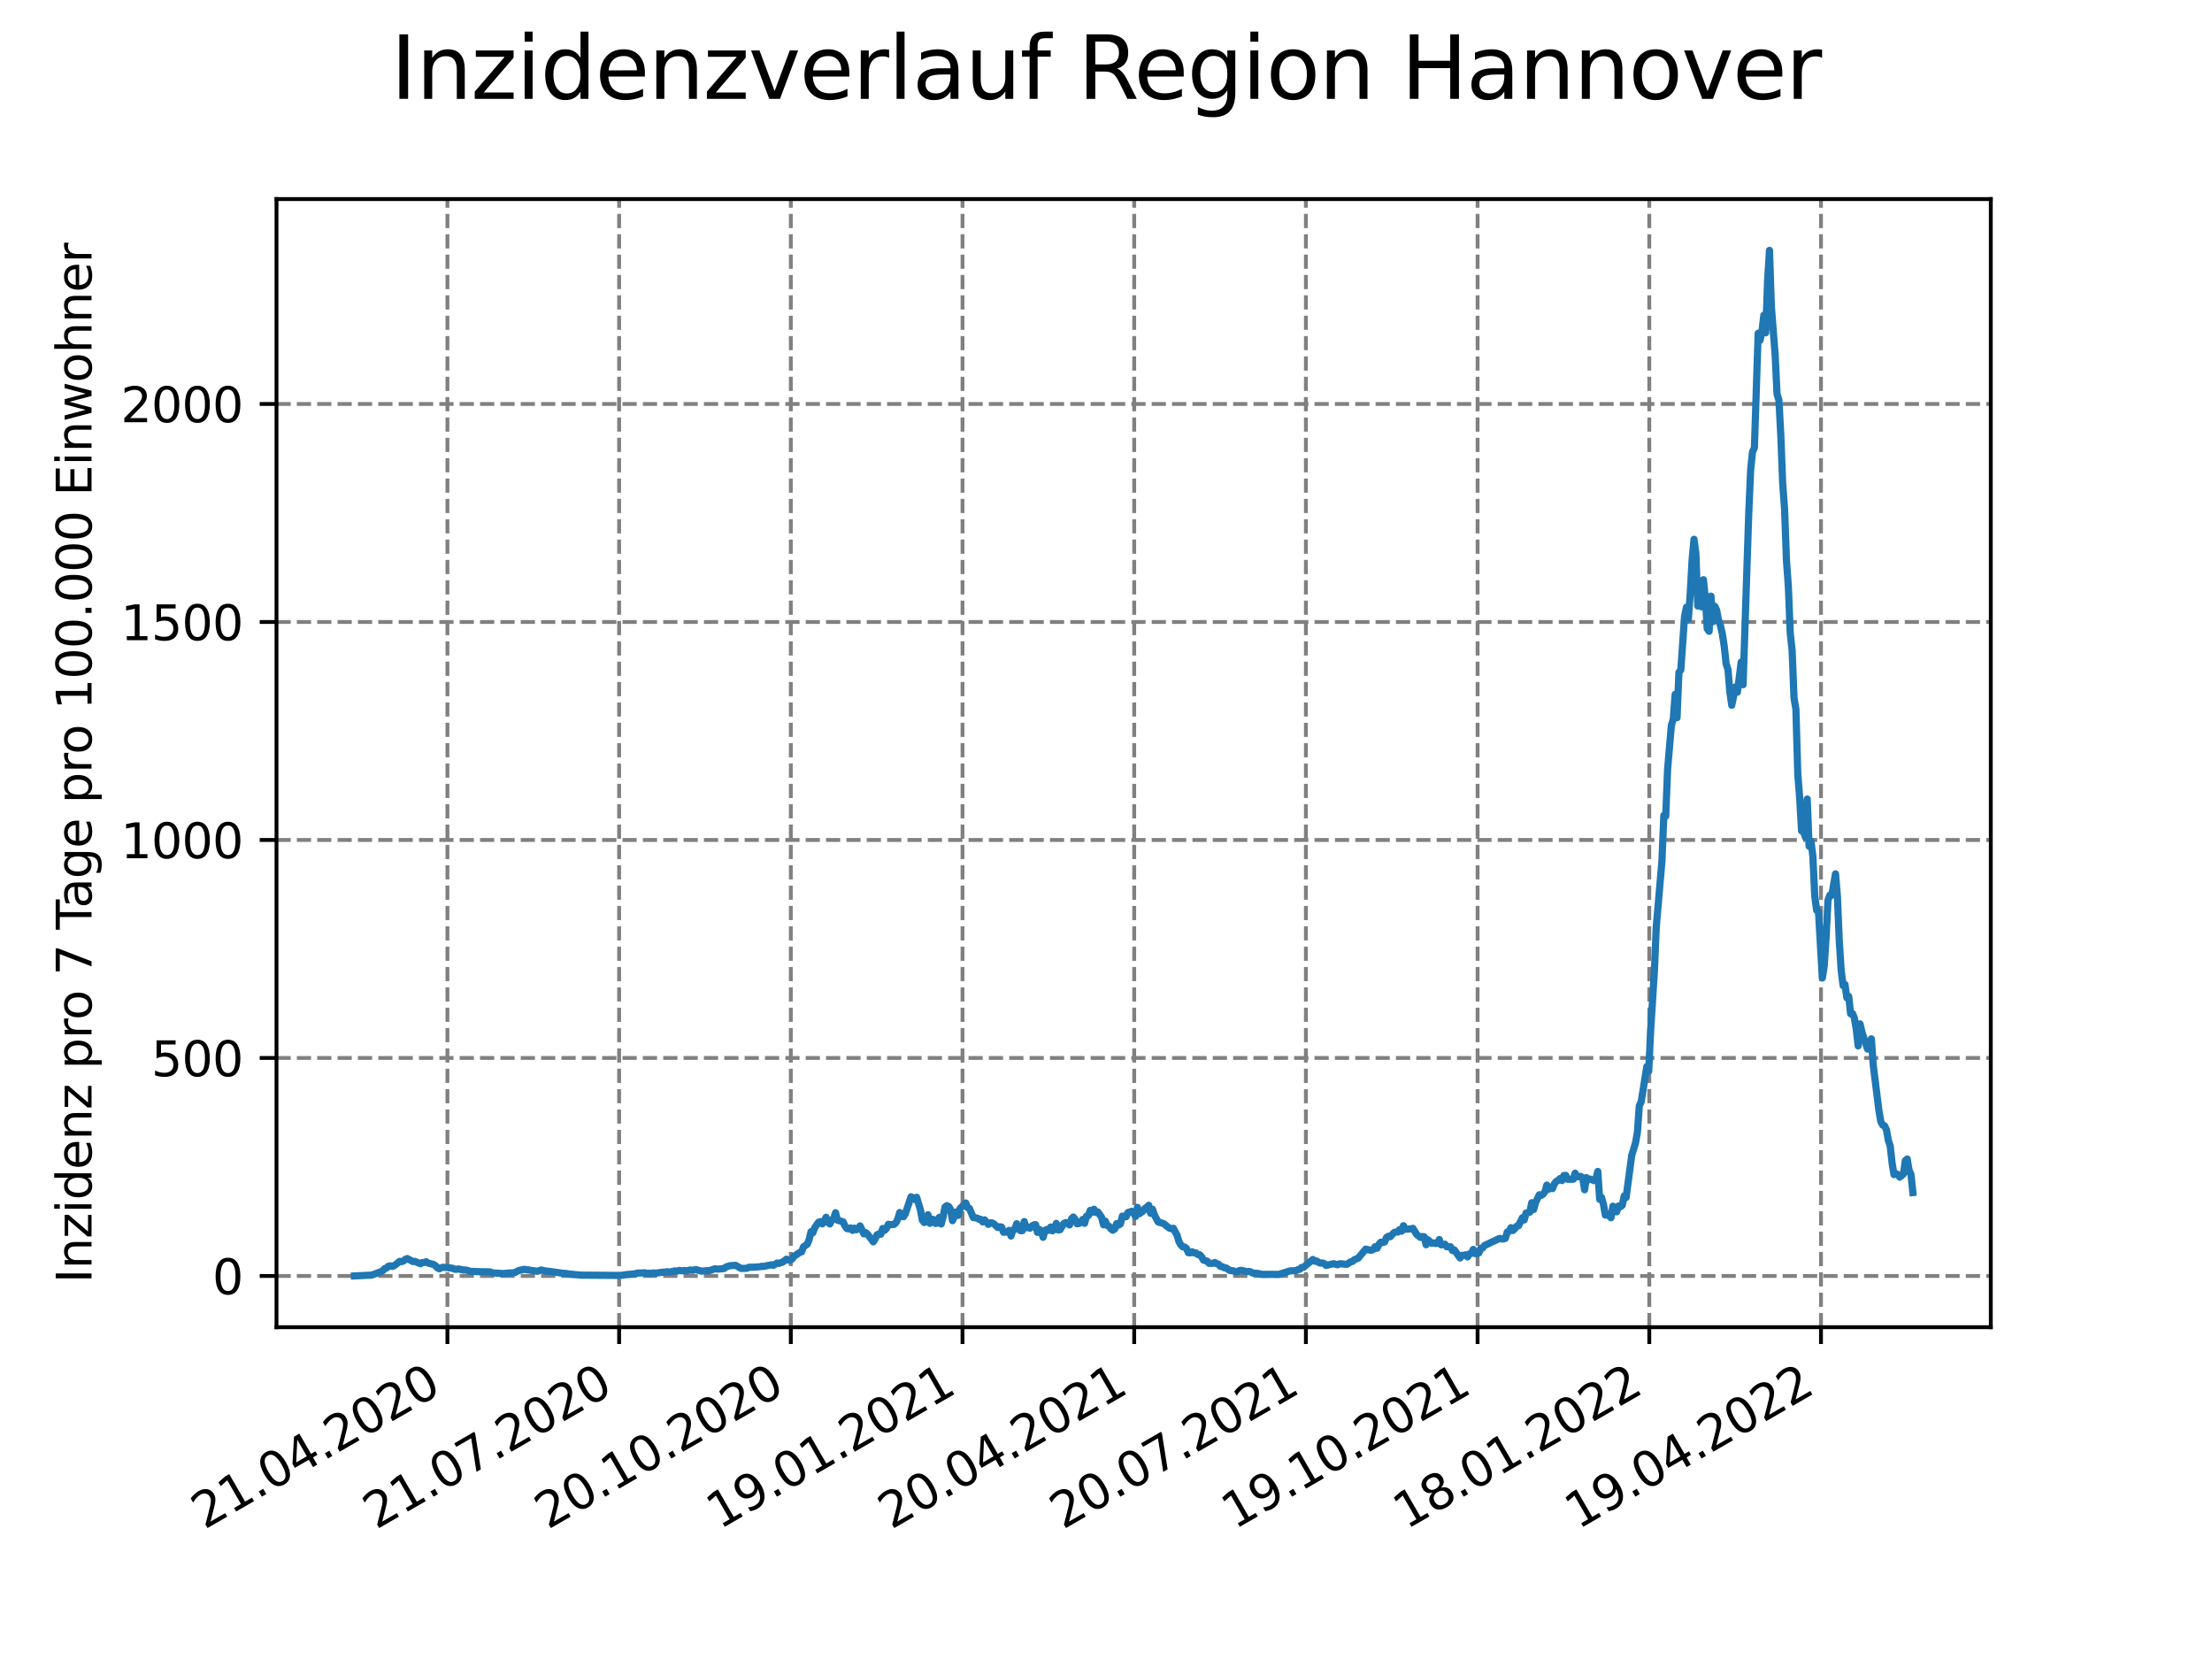 <?xml version="1.0" encoding="utf-8" standalone="no"?>
<!DOCTYPE svg PUBLIC "-//W3C//DTD SVG 1.1//EN"
  "http://www.w3.org/Graphics/SVG/1.1/DTD/svg11.dtd">
<svg xmlns:xlink="http://www.w3.org/1999/xlink" width="460.8pt" height="345.6pt" viewBox="0 0 460.8 345.6" xmlns="http://www.w3.org/2000/svg" version="1.1">
 <defs>
  <style type="text/css">*{stroke-linejoin: round; stroke-linecap: butt}</style>
 </defs>
 <g id="figure_1">
  <g id="patch_1">
   <path d="M 0 345.6 
L 460.8 345.6 
L 460.8 0 
L 0 0 
z
" style="fill: #ffffff"/>
  </g>
  <g id="axes_1">
   <g id="patch_2">
    <path d="M 57.6 276.48 
L 414.72 276.48 
L 414.72 41.472 
L 57.6 41.472 
z
" style="fill: #ffffff"/>
   </g>
   <g id="matplotlib.axis_1">
    <g id="xtick_1">
     <g id="line2d_1">
      <path d="M 93.207 276.48 
L 93.207 41.472 
" clip-path="url(#pc3e9b694ee)" style="fill: none; stroke-dasharray: 2.96,1.28; stroke-dashoffset: 0; stroke: #808080; stroke-width: 0.8"/>
     </g>
     <g id="line2d_2">
      <defs>
       <path id="m1b347ec46d" d="M 0 0 
L 0 3.5 
" style="stroke: #000000; stroke-width: 0.8"/>
      </defs>
      <g>
       <use xlink:href="#m1b347ec46d" x="93.207" y="276.48" style="stroke: #000000; stroke-width: 0.8"/>
      </g>
     </g>
     <g id="text_1">
      <!-- 21.04.2020 -->
      <g transform="translate(42.581 318.689)rotate(-30)scale(0.1 -0.1)">
       <defs>
        <path id="DejaVuSans-32" d="M 1228 531 
L 3431 531 
L 3431 0 
L 469 0 
L 469 531 
Q 828 903 1448 1529 
Q 2069 2156 2228 2338 
Q 2531 2678 2651 2914 
Q 2772 3150 2772 3378 
Q 2772 3750 2511 3984 
Q 2250 4219 1831 4219 
Q 1534 4219 1204 4116 
Q 875 4013 500 3803 
L 500 4441 
Q 881 4594 1212 4672 
Q 1544 4750 1819 4750 
Q 2544 4750 2975 4387 
Q 3406 4025 3406 3419 
Q 3406 3131 3298 2873 
Q 3191 2616 2906 2266 
Q 2828 2175 2409 1742 
Q 1991 1309 1228 531 
z
" transform="scale(0.016)"/>
        <path id="DejaVuSans-31" d="M 794 531 
L 1825 531 
L 1825 4091 
L 703 3866 
L 703 4441 
L 1819 4666 
L 2450 4666 
L 2450 531 
L 3481 531 
L 3481 0 
L 794 0 
L 794 531 
z
" transform="scale(0.016)"/>
        <path id="DejaVuSans-2e" d="M 684 794 
L 1344 794 
L 1344 0 
L 684 0 
L 684 794 
z
" transform="scale(0.016)"/>
        <path id="DejaVuSans-30" d="M 2034 4250 
Q 1547 4250 1301 3770 
Q 1056 3291 1056 2328 
Q 1056 1369 1301 889 
Q 1547 409 2034 409 
Q 2525 409 2770 889 
Q 3016 1369 3016 2328 
Q 3016 3291 2770 3770 
Q 2525 4250 2034 4250 
z
M 2034 4750 
Q 2819 4750 3233 4129 
Q 3647 3509 3647 2328 
Q 3647 1150 3233 529 
Q 2819 -91 2034 -91 
Q 1250 -91 836 529 
Q 422 1150 422 2328 
Q 422 3509 836 4129 
Q 1250 4750 2034 4750 
z
" transform="scale(0.016)"/>
        <path id="DejaVuSans-34" d="M 2419 4116 
L 825 1625 
L 2419 1625 
L 2419 4116 
z
M 2253 4666 
L 3047 4666 
L 3047 1625 
L 3713 1625 
L 3713 1100 
L 3047 1100 
L 3047 0 
L 2419 0 
L 2419 1100 
L 313 1100 
L 313 1709 
L 2253 4666 
z
" transform="scale(0.016)"/>
       </defs>
       <use xlink:href="#DejaVuSans-32"/>
       <use xlink:href="#DejaVuSans-31" x="63.623"/>
       <use xlink:href="#DejaVuSans-2e" x="127.246"/>
       <use xlink:href="#DejaVuSans-30" x="159.033"/>
       <use xlink:href="#DejaVuSans-34" x="222.656"/>
       <use xlink:href="#DejaVuSans-2e" x="286.279"/>
       <use xlink:href="#DejaVuSans-32" x="318.066"/>
       <use xlink:href="#DejaVuSans-30" x="381.689"/>
       <use xlink:href="#DejaVuSans-32" x="445.312"/>
       <use xlink:href="#DejaVuSans-30" x="508.936"/>
      </g>
     </g>
    </g>
    <g id="xtick_2">
     <g id="line2d_3">
      <path d="M 128.974 276.48 
L 128.974 41.472 
" clip-path="url(#pc3e9b694ee)" style="fill: none; stroke-dasharray: 2.96,1.28; stroke-dashoffset: 0; stroke: #808080; stroke-width: 0.8"/>
     </g>
     <g id="line2d_4">
      <g>
       <use xlink:href="#m1b347ec46d" x="128.974" y="276.48" style="stroke: #000000; stroke-width: 0.8"/>
      </g>
     </g>
     <g id="text_2">
      <!-- 21.07.2020 -->
      <g transform="translate(78.348 318.689)rotate(-30)scale(0.1 -0.1)">
       <defs>
        <path id="DejaVuSans-37" d="M 525 4666 
L 3525 4666 
L 3525 4397 
L 1831 0 
L 1172 0 
L 2766 4134 
L 525 4134 
L 525 4666 
z
" transform="scale(0.016)"/>
       </defs>
       <use xlink:href="#DejaVuSans-32"/>
       <use xlink:href="#DejaVuSans-31" x="63.623"/>
       <use xlink:href="#DejaVuSans-2e" x="127.246"/>
       <use xlink:href="#DejaVuSans-30" x="159.033"/>
       <use xlink:href="#DejaVuSans-37" x="222.656"/>
       <use xlink:href="#DejaVuSans-2e" x="286.279"/>
       <use xlink:href="#DejaVuSans-32" x="318.066"/>
       <use xlink:href="#DejaVuSans-30" x="381.689"/>
       <use xlink:href="#DejaVuSans-32" x="445.312"/>
       <use xlink:href="#DejaVuSans-30" x="508.936"/>
      </g>
     </g>
    </g>
    <g id="xtick_3">
     <g id="line2d_5">
      <path d="M 164.741 276.48 
L 164.741 41.472 
" clip-path="url(#pc3e9b694ee)" style="fill: none; stroke-dasharray: 2.96,1.28; stroke-dashoffset: 0; stroke: #808080; stroke-width: 0.8"/>
     </g>
     <g id="line2d_6">
      <g>
       <use xlink:href="#m1b347ec46d" x="164.741" y="276.48" style="stroke: #000000; stroke-width: 0.8"/>
      </g>
     </g>
     <g id="text_3">
      <!-- 20.10.2020 -->
      <g transform="translate(114.115 318.689)rotate(-30)scale(0.1 -0.1)">
       <use xlink:href="#DejaVuSans-32"/>
       <use xlink:href="#DejaVuSans-30" x="63.623"/>
       <use xlink:href="#DejaVuSans-2e" x="127.246"/>
       <use xlink:href="#DejaVuSans-31" x="159.033"/>
       <use xlink:href="#DejaVuSans-30" x="222.656"/>
       <use xlink:href="#DejaVuSans-2e" x="286.279"/>
       <use xlink:href="#DejaVuSans-32" x="318.066"/>
       <use xlink:href="#DejaVuSans-30" x="381.689"/>
       <use xlink:href="#DejaVuSans-32" x="445.312"/>
       <use xlink:href="#DejaVuSans-30" x="508.936"/>
      </g>
     </g>
    </g>
    <g id="xtick_4">
     <g id="line2d_7">
      <path d="M 200.508 276.48 
L 200.508 41.472 
" clip-path="url(#pc3e9b694ee)" style="fill: none; stroke-dasharray: 2.96,1.28; stroke-dashoffset: 0; stroke: #808080; stroke-width: 0.8"/>
     </g>
     <g id="line2d_8">
      <g>
       <use xlink:href="#m1b347ec46d" x="200.508" y="276.48" style="stroke: #000000; stroke-width: 0.8"/>
      </g>
     </g>
     <g id="text_4">
      <!-- 19.01.2021 -->
      <g transform="translate(149.882 318.689)rotate(-30)scale(0.1 -0.1)">
       <defs>
        <path id="DejaVuSans-39" d="M 703 97 
L 703 672 
Q 941 559 1184 500 
Q 1428 441 1663 441 
Q 2288 441 2617 861 
Q 2947 1281 2994 2138 
Q 2813 1869 2534 1725 
Q 2256 1581 1919 1581 
Q 1219 1581 811 2004 
Q 403 2428 403 3163 
Q 403 3881 828 4315 
Q 1253 4750 1959 4750 
Q 2769 4750 3195 4129 
Q 3622 3509 3622 2328 
Q 3622 1225 3098 567 
Q 2575 -91 1691 -91 
Q 1453 -91 1209 -44 
Q 966 3 703 97 
z
M 1959 2075 
Q 2384 2075 2632 2365 
Q 2881 2656 2881 3163 
Q 2881 3666 2632 3958 
Q 2384 4250 1959 4250 
Q 1534 4250 1286 3958 
Q 1038 3666 1038 3163 
Q 1038 2656 1286 2365 
Q 1534 2075 1959 2075 
z
" transform="scale(0.016)"/>
       </defs>
       <use xlink:href="#DejaVuSans-31"/>
       <use xlink:href="#DejaVuSans-39" x="63.623"/>
       <use xlink:href="#DejaVuSans-2e" x="127.246"/>
       <use xlink:href="#DejaVuSans-30" x="159.033"/>
       <use xlink:href="#DejaVuSans-31" x="222.656"/>
       <use xlink:href="#DejaVuSans-2e" x="286.279"/>
       <use xlink:href="#DejaVuSans-32" x="318.066"/>
       <use xlink:href="#DejaVuSans-30" x="381.689"/>
       <use xlink:href="#DejaVuSans-32" x="445.312"/>
       <use xlink:href="#DejaVuSans-31" x="508.936"/>
      </g>
     </g>
    </g>
    <g id="xtick_5">
     <g id="line2d_9">
      <path d="M 236.275 276.48 
L 236.275 41.472 
" clip-path="url(#pc3e9b694ee)" style="fill: none; stroke-dasharray: 2.96,1.28; stroke-dashoffset: 0; stroke: #808080; stroke-width: 0.8"/>
     </g>
     <g id="line2d_10">
      <g>
       <use xlink:href="#m1b347ec46d" x="236.275" y="276.48" style="stroke: #000000; stroke-width: 0.8"/>
      </g>
     </g>
     <g id="text_5">
      <!-- 20.04.2021 -->
      <g transform="translate(185.649 318.689)rotate(-30)scale(0.1 -0.1)">
       <use xlink:href="#DejaVuSans-32"/>
       <use xlink:href="#DejaVuSans-30" x="63.623"/>
       <use xlink:href="#DejaVuSans-2e" x="127.246"/>
       <use xlink:href="#DejaVuSans-30" x="159.033"/>
       <use xlink:href="#DejaVuSans-34" x="222.656"/>
       <use xlink:href="#DejaVuSans-2e" x="286.279"/>
       <use xlink:href="#DejaVuSans-32" x="318.066"/>
       <use xlink:href="#DejaVuSans-30" x="381.689"/>
       <use xlink:href="#DejaVuSans-32" x="445.312"/>
       <use xlink:href="#DejaVuSans-31" x="508.936"/>
      </g>
     </g>
    </g>
    <g id="xtick_6">
     <g id="line2d_11">
      <path d="M 272.042 276.48 
L 272.042 41.472 
" clip-path="url(#pc3e9b694ee)" style="fill: none; stroke-dasharray: 2.96,1.28; stroke-dashoffset: 0; stroke: #808080; stroke-width: 0.8"/>
     </g>
     <g id="line2d_12">
      <g>
       <use xlink:href="#m1b347ec46d" x="272.042" y="276.48" style="stroke: #000000; stroke-width: 0.8"/>
      </g>
     </g>
     <g id="text_6">
      <!-- 20.07.2021 -->
      <g transform="translate(221.416 318.689)rotate(-30)scale(0.1 -0.1)">
       <use xlink:href="#DejaVuSans-32"/>
       <use xlink:href="#DejaVuSans-30" x="63.623"/>
       <use xlink:href="#DejaVuSans-2e" x="127.246"/>
       <use xlink:href="#DejaVuSans-30" x="159.033"/>
       <use xlink:href="#DejaVuSans-37" x="222.656"/>
       <use xlink:href="#DejaVuSans-2e" x="286.279"/>
       <use xlink:href="#DejaVuSans-32" x="318.066"/>
       <use xlink:href="#DejaVuSans-30" x="381.689"/>
       <use xlink:href="#DejaVuSans-32" x="445.312"/>
       <use xlink:href="#DejaVuSans-31" x="508.936"/>
      </g>
     </g>
    </g>
    <g id="xtick_7">
     <g id="line2d_13">
      <path d="M 307.809 276.48 
L 307.809 41.472 
" clip-path="url(#pc3e9b694ee)" style="fill: none; stroke-dasharray: 2.96,1.28; stroke-dashoffset: 0; stroke: #808080; stroke-width: 0.8"/>
     </g>
     <g id="line2d_14">
      <g>
       <use xlink:href="#m1b347ec46d" x="307.809" y="276.48" style="stroke: #000000; stroke-width: 0.8"/>
      </g>
     </g>
     <g id="text_7">
      <!-- 19.10.2021 -->
      <g transform="translate(257.183 318.689)rotate(-30)scale(0.1 -0.1)">
       <use xlink:href="#DejaVuSans-31"/>
       <use xlink:href="#DejaVuSans-39" x="63.623"/>
       <use xlink:href="#DejaVuSans-2e" x="127.246"/>
       <use xlink:href="#DejaVuSans-31" x="159.033"/>
       <use xlink:href="#DejaVuSans-30" x="222.656"/>
       <use xlink:href="#DejaVuSans-2e" x="286.279"/>
       <use xlink:href="#DejaVuSans-32" x="318.066"/>
       <use xlink:href="#DejaVuSans-30" x="381.689"/>
       <use xlink:href="#DejaVuSans-32" x="445.312"/>
       <use xlink:href="#DejaVuSans-31" x="508.936"/>
      </g>
     </g>
    </g>
    <g id="xtick_8">
     <g id="line2d_15">
      <path d="M 343.576 276.48 
L 343.576 41.472 
" clip-path="url(#pc3e9b694ee)" style="fill: none; stroke-dasharray: 2.96,1.28; stroke-dashoffset: 0; stroke: #808080; stroke-width: 0.8"/>
     </g>
     <g id="line2d_16">
      <g>
       <use xlink:href="#m1b347ec46d" x="343.576" y="276.48" style="stroke: #000000; stroke-width: 0.8"/>
      </g>
     </g>
     <g id="text_8">
      <!-- 18.01.2022 -->
      <g transform="translate(292.951 318.689)rotate(-30)scale(0.1 -0.1)">
       <defs>
        <path id="DejaVuSans-38" d="M 2034 2216 
Q 1584 2216 1326 1975 
Q 1069 1734 1069 1313 
Q 1069 891 1326 650 
Q 1584 409 2034 409 
Q 2484 409 2743 651 
Q 3003 894 3003 1313 
Q 3003 1734 2745 1975 
Q 2488 2216 2034 2216 
z
M 1403 2484 
Q 997 2584 770 2862 
Q 544 3141 544 3541 
Q 544 4100 942 4425 
Q 1341 4750 2034 4750 
Q 2731 4750 3128 4425 
Q 3525 4100 3525 3541 
Q 3525 3141 3298 2862 
Q 3072 2584 2669 2484 
Q 3125 2378 3379 2068 
Q 3634 1759 3634 1313 
Q 3634 634 3220 271 
Q 2806 -91 2034 -91 
Q 1263 -91 848 271 
Q 434 634 434 1313 
Q 434 1759 690 2068 
Q 947 2378 1403 2484 
z
M 1172 3481 
Q 1172 3119 1398 2916 
Q 1625 2713 2034 2713 
Q 2441 2713 2670 2916 
Q 2900 3119 2900 3481 
Q 2900 3844 2670 4047 
Q 2441 4250 2034 4250 
Q 1625 4250 1398 4047 
Q 1172 3844 1172 3481 
z
" transform="scale(0.016)"/>
       </defs>
       <use xlink:href="#DejaVuSans-31"/>
       <use xlink:href="#DejaVuSans-38" x="63.623"/>
       <use xlink:href="#DejaVuSans-2e" x="127.246"/>
       <use xlink:href="#DejaVuSans-30" x="159.033"/>
       <use xlink:href="#DejaVuSans-31" x="222.656"/>
       <use xlink:href="#DejaVuSans-2e" x="286.279"/>
       <use xlink:href="#DejaVuSans-32" x="318.066"/>
       <use xlink:href="#DejaVuSans-30" x="381.689"/>
       <use xlink:href="#DejaVuSans-32" x="445.312"/>
       <use xlink:href="#DejaVuSans-32" x="508.936"/>
      </g>
     </g>
    </g>
    <g id="xtick_9">
     <g id="line2d_17">
      <path d="M 379.343 276.48 
L 379.343 41.472 
" clip-path="url(#pc3e9b694ee)" style="fill: none; stroke-dasharray: 2.96,1.28; stroke-dashoffset: 0; stroke: #808080; stroke-width: 0.8"/>
     </g>
     <g id="line2d_18">
      <g>
       <use xlink:href="#m1b347ec46d" x="379.343" y="276.48" style="stroke: #000000; stroke-width: 0.8"/>
      </g>
     </g>
     <g id="text_9">
      <!-- 19.04.2022 -->
      <g transform="translate(328.718 318.689)rotate(-30)scale(0.1 -0.1)">
       <use xlink:href="#DejaVuSans-31"/>
       <use xlink:href="#DejaVuSans-39" x="63.623"/>
       <use xlink:href="#DejaVuSans-2e" x="127.246"/>
       <use xlink:href="#DejaVuSans-30" x="159.033"/>
       <use xlink:href="#DejaVuSans-34" x="222.656"/>
       <use xlink:href="#DejaVuSans-2e" x="286.279"/>
       <use xlink:href="#DejaVuSans-32" x="318.066"/>
       <use xlink:href="#DejaVuSans-30" x="381.689"/>
       <use xlink:href="#DejaVuSans-32" x="445.312"/>
       <use xlink:href="#DejaVuSans-32" x="508.936"/>
      </g>
     </g>
    </g>
   </g>
   <g id="matplotlib.axis_2">
    <g id="ytick_1">
     <g id="line2d_19">
      <path d="M 57.6 265.806 
L 414.72 265.806 
" clip-path="url(#pc3e9b694ee)" style="fill: none; stroke-dasharray: 2.96,1.28; stroke-dashoffset: 0; stroke: #808080; stroke-width: 0.8"/>
     </g>
     <g id="line2d_20">
      <defs>
       <path id="mcc5ee7ac6c" d="M 0 0 
L -3.5 0 
" style="stroke: #000000; stroke-width: 0.8"/>
      </defs>
      <g>
       <use xlink:href="#mcc5ee7ac6c" x="57.6" y="265.806" style="stroke: #000000; stroke-width: 0.8"/>
      </g>
     </g>
     <g id="text_10">
      <!-- 0 -->
      <g transform="translate(44.237 269.605)scale(0.1 -0.1)">
       <use xlink:href="#DejaVuSans-30"/>
      </g>
     </g>
    </g>
    <g id="ytick_2">
     <g id="line2d_21">
      <path d="M 57.6 220.393 
L 414.72 220.393 
" clip-path="url(#pc3e9b694ee)" style="fill: none; stroke-dasharray: 2.96,1.28; stroke-dashoffset: 0; stroke: #808080; stroke-width: 0.8"/>
     </g>
     <g id="line2d_22">
      <g>
       <use xlink:href="#mcc5ee7ac6c" x="57.6" y="220.393" style="stroke: #000000; stroke-width: 0.8"/>
      </g>
     </g>
     <g id="text_11">
      <!-- 500 -->
      <g transform="translate(31.512 224.192)scale(0.1 -0.1)">
       <defs>
        <path id="DejaVuSans-35" d="M 691 4666 
L 3169 4666 
L 3169 4134 
L 1269 4134 
L 1269 2991 
Q 1406 3038 1543 3061 
Q 1681 3084 1819 3084 
Q 2600 3084 3056 2656 
Q 3513 2228 3513 1497 
Q 3513 744 3044 326 
Q 2575 -91 1722 -91 
Q 1428 -91 1123 -41 
Q 819 9 494 109 
L 494 744 
Q 775 591 1075 516 
Q 1375 441 1709 441 
Q 2250 441 2565 725 
Q 2881 1009 2881 1497 
Q 2881 1984 2565 2268 
Q 2250 2553 1709 2553 
Q 1456 2553 1204 2497 
Q 953 2441 691 2322 
L 691 4666 
z
" transform="scale(0.016)"/>
       </defs>
       <use xlink:href="#DejaVuSans-35"/>
       <use xlink:href="#DejaVuSans-30" x="63.623"/>
       <use xlink:href="#DejaVuSans-30" x="127.246"/>
      </g>
     </g>
    </g>
    <g id="ytick_3">
     <g id="line2d_23">
      <path d="M 57.6 174.98 
L 414.72 174.98 
" clip-path="url(#pc3e9b694ee)" style="fill: none; stroke-dasharray: 2.96,1.28; stroke-dashoffset: 0; stroke: #808080; stroke-width: 0.8"/>
     </g>
     <g id="line2d_24">
      <g>
       <use xlink:href="#mcc5ee7ac6c" x="57.6" y="174.98" style="stroke: #000000; stroke-width: 0.8"/>
      </g>
     </g>
     <g id="text_12">
      <!-- 1000 -->
      <g transform="translate(25.15 178.779)scale(0.1 -0.1)">
       <use xlink:href="#DejaVuSans-31"/>
       <use xlink:href="#DejaVuSans-30" x="63.623"/>
       <use xlink:href="#DejaVuSans-30" x="127.246"/>
       <use xlink:href="#DejaVuSans-30" x="190.869"/>
      </g>
     </g>
    </g>
    <g id="ytick_4">
     <g id="line2d_25">
      <path d="M 57.6 129.567 
L 414.72 129.567 
" clip-path="url(#pc3e9b694ee)" style="fill: none; stroke-dasharray: 2.96,1.28; stroke-dashoffset: 0; stroke: #808080; stroke-width: 0.8"/>
     </g>
     <g id="line2d_26">
      <g>
       <use xlink:href="#mcc5ee7ac6c" x="57.6" y="129.567" style="stroke: #000000; stroke-width: 0.8"/>
      </g>
     </g>
     <g id="text_13">
      <!-- 1500 -->
      <g transform="translate(25.15 133.366)scale(0.1 -0.1)">
       <use xlink:href="#DejaVuSans-31"/>
       <use xlink:href="#DejaVuSans-35" x="63.623"/>
       <use xlink:href="#DejaVuSans-30" x="127.246"/>
       <use xlink:href="#DejaVuSans-30" x="190.869"/>
      </g>
     </g>
    </g>
    <g id="ytick_5">
     <g id="line2d_27">
      <path d="M 57.6 84.154 
L 414.72 84.154 
" clip-path="url(#pc3e9b694ee)" style="fill: none; stroke-dasharray: 2.96,1.28; stroke-dashoffset: 0; stroke: #808080; stroke-width: 0.8"/>
     </g>
     <g id="line2d_28">
      <g>
       <use xlink:href="#mcc5ee7ac6c" x="57.6" y="84.154" style="stroke: #000000; stroke-width: 0.8"/>
      </g>
     </g>
     <g id="text_14">
      <!-- 2000 -->
      <g transform="translate(25.15 87.953)scale(0.1 -0.1)">
       <use xlink:href="#DejaVuSans-32"/>
       <use xlink:href="#DejaVuSans-30" x="63.623"/>
       <use xlink:href="#DejaVuSans-30" x="127.246"/>
       <use xlink:href="#DejaVuSans-30" x="190.869"/>
      </g>
     </g>
    </g>
    <g id="text_15">
     <!-- Inzidenz pro 7 Tage pro 100.000 Einwohner -->
     <g transform="translate(19.07 267.301)rotate(-90)scale(0.1 -0.1)">
      <defs>
       <path id="DejaVuSans-49" d="M 628 4666 
L 1259 4666 
L 1259 0 
L 628 0 
L 628 4666 
z
" transform="scale(0.016)"/>
       <path id="DejaVuSans-6e" d="M 3513 2113 
L 3513 0 
L 2938 0 
L 2938 2094 
Q 2938 2591 2744 2837 
Q 2550 3084 2163 3084 
Q 1697 3084 1428 2787 
Q 1159 2491 1159 1978 
L 1159 0 
L 581 0 
L 581 3500 
L 1159 3500 
L 1159 2956 
Q 1366 3272 1645 3428 
Q 1925 3584 2291 3584 
Q 2894 3584 3203 3211 
Q 3513 2838 3513 2113 
z
" transform="scale(0.016)"/>
       <path id="DejaVuSans-7a" d="M 353 3500 
L 3084 3500 
L 3084 2975 
L 922 459 
L 3084 459 
L 3084 0 
L 275 0 
L 275 525 
L 2438 3041 
L 353 3041 
L 353 3500 
z
" transform="scale(0.016)"/>
       <path id="DejaVuSans-69" d="M 603 3500 
L 1178 3500 
L 1178 0 
L 603 0 
L 603 3500 
z
M 603 4863 
L 1178 4863 
L 1178 4134 
L 603 4134 
L 603 4863 
z
" transform="scale(0.016)"/>
       <path id="DejaVuSans-64" d="M 2906 2969 
L 2906 4863 
L 3481 4863 
L 3481 0 
L 2906 0 
L 2906 525 
Q 2725 213 2448 61 
Q 2172 -91 1784 -91 
Q 1150 -91 751 415 
Q 353 922 353 1747 
Q 353 2572 751 3078 
Q 1150 3584 1784 3584 
Q 2172 3584 2448 3432 
Q 2725 3281 2906 2969 
z
M 947 1747 
Q 947 1113 1208 752 
Q 1469 391 1925 391 
Q 2381 391 2643 752 
Q 2906 1113 2906 1747 
Q 2906 2381 2643 2742 
Q 2381 3103 1925 3103 
Q 1469 3103 1208 2742 
Q 947 2381 947 1747 
z
" transform="scale(0.016)"/>
       <path id="DejaVuSans-65" d="M 3597 1894 
L 3597 1613 
L 953 1613 
Q 991 1019 1311 708 
Q 1631 397 2203 397 
Q 2534 397 2845 478 
Q 3156 559 3463 722 
L 3463 178 
Q 3153 47 2828 -22 
Q 2503 -91 2169 -91 
Q 1331 -91 842 396 
Q 353 884 353 1716 
Q 353 2575 817 3079 
Q 1281 3584 2069 3584 
Q 2775 3584 3186 3129 
Q 3597 2675 3597 1894 
z
M 3022 2063 
Q 3016 2534 2758 2815 
Q 2500 3097 2075 3097 
Q 1594 3097 1305 2825 
Q 1016 2553 972 2059 
L 3022 2063 
z
" transform="scale(0.016)"/>
       <path id="DejaVuSans-20" transform="scale(0.016)"/>
       <path id="DejaVuSans-70" d="M 1159 525 
L 1159 -1331 
L 581 -1331 
L 581 3500 
L 1159 3500 
L 1159 2969 
Q 1341 3281 1617 3432 
Q 1894 3584 2278 3584 
Q 2916 3584 3314 3078 
Q 3713 2572 3713 1747 
Q 3713 922 3314 415 
Q 2916 -91 2278 -91 
Q 1894 -91 1617 61 
Q 1341 213 1159 525 
z
M 3116 1747 
Q 3116 2381 2855 2742 
Q 2594 3103 2138 3103 
Q 1681 3103 1420 2742 
Q 1159 2381 1159 1747 
Q 1159 1113 1420 752 
Q 1681 391 2138 391 
Q 2594 391 2855 752 
Q 3116 1113 3116 1747 
z
" transform="scale(0.016)"/>
       <path id="DejaVuSans-72" d="M 2631 2963 
Q 2534 3019 2420 3045 
Q 2306 3072 2169 3072 
Q 1681 3072 1420 2755 
Q 1159 2438 1159 1844 
L 1159 0 
L 581 0 
L 581 3500 
L 1159 3500 
L 1159 2956 
Q 1341 3275 1631 3429 
Q 1922 3584 2338 3584 
Q 2397 3584 2469 3576 
Q 2541 3569 2628 3553 
L 2631 2963 
z
" transform="scale(0.016)"/>
       <path id="DejaVuSans-6f" d="M 1959 3097 
Q 1497 3097 1228 2736 
Q 959 2375 959 1747 
Q 959 1119 1226 758 
Q 1494 397 1959 397 
Q 2419 397 2687 759 
Q 2956 1122 2956 1747 
Q 2956 2369 2687 2733 
Q 2419 3097 1959 3097 
z
M 1959 3584 
Q 2709 3584 3137 3096 
Q 3566 2609 3566 1747 
Q 3566 888 3137 398 
Q 2709 -91 1959 -91 
Q 1206 -91 779 398 
Q 353 888 353 1747 
Q 353 2609 779 3096 
Q 1206 3584 1959 3584 
z
" transform="scale(0.016)"/>
       <path id="DejaVuSans-54" d="M -19 4666 
L 3928 4666 
L 3928 4134 
L 2272 4134 
L 2272 0 
L 1638 0 
L 1638 4134 
L -19 4134 
L -19 4666 
z
" transform="scale(0.016)"/>
       <path id="DejaVuSans-61" d="M 2194 1759 
Q 1497 1759 1228 1600 
Q 959 1441 959 1056 
Q 959 750 1161 570 
Q 1363 391 1709 391 
Q 2188 391 2477 730 
Q 2766 1069 2766 1631 
L 2766 1759 
L 2194 1759 
z
M 3341 1997 
L 3341 0 
L 2766 0 
L 2766 531 
Q 2569 213 2275 61 
Q 1981 -91 1556 -91 
Q 1019 -91 701 211 
Q 384 513 384 1019 
Q 384 1609 779 1909 
Q 1175 2209 1959 2209 
L 2766 2209 
L 2766 2266 
Q 2766 2663 2505 2880 
Q 2244 3097 1772 3097 
Q 1472 3097 1187 3025 
Q 903 2953 641 2809 
L 641 3341 
Q 956 3463 1253 3523 
Q 1550 3584 1831 3584 
Q 2591 3584 2966 3190 
Q 3341 2797 3341 1997 
z
" transform="scale(0.016)"/>
       <path id="DejaVuSans-67" d="M 2906 1791 
Q 2906 2416 2648 2759 
Q 2391 3103 1925 3103 
Q 1463 3103 1205 2759 
Q 947 2416 947 1791 
Q 947 1169 1205 825 
Q 1463 481 1925 481 
Q 2391 481 2648 825 
Q 2906 1169 2906 1791 
z
M 3481 434 
Q 3481 -459 3084 -895 
Q 2688 -1331 1869 -1331 
Q 1566 -1331 1297 -1286 
Q 1028 -1241 775 -1147 
L 775 -588 
Q 1028 -725 1275 -790 
Q 1522 -856 1778 -856 
Q 2344 -856 2625 -561 
Q 2906 -266 2906 331 
L 2906 616 
Q 2728 306 2450 153 
Q 2172 0 1784 0 
Q 1141 0 747 490 
Q 353 981 353 1791 
Q 353 2603 747 3093 
Q 1141 3584 1784 3584 
Q 2172 3584 2450 3431 
Q 2728 3278 2906 2969 
L 2906 3500 
L 3481 3500 
L 3481 434 
z
" transform="scale(0.016)"/>
       <path id="DejaVuSans-45" d="M 628 4666 
L 3578 4666 
L 3578 4134 
L 1259 4134 
L 1259 2753 
L 3481 2753 
L 3481 2222 
L 1259 2222 
L 1259 531 
L 3634 531 
L 3634 0 
L 628 0 
L 628 4666 
z
" transform="scale(0.016)"/>
       <path id="DejaVuSans-77" d="M 269 3500 
L 844 3500 
L 1563 769 
L 2278 3500 
L 2956 3500 
L 3675 769 
L 4391 3500 
L 4966 3500 
L 4050 0 
L 3372 0 
L 2619 2869 
L 1863 0 
L 1184 0 
L 269 3500 
z
" transform="scale(0.016)"/>
       <path id="DejaVuSans-68" d="M 3513 2113 
L 3513 0 
L 2938 0 
L 2938 2094 
Q 2938 2591 2744 2837 
Q 2550 3084 2163 3084 
Q 1697 3084 1428 2787 
Q 1159 2491 1159 1978 
L 1159 0 
L 581 0 
L 581 4863 
L 1159 4863 
L 1159 2956 
Q 1366 3272 1645 3428 
Q 1925 3584 2291 3584 
Q 2894 3584 3203 3211 
Q 3513 2838 3513 2113 
z
" transform="scale(0.016)"/>
      </defs>
      <use xlink:href="#DejaVuSans-49"/>
      <use xlink:href="#DejaVuSans-6e" x="29.492"/>
      <use xlink:href="#DejaVuSans-7a" x="92.871"/>
      <use xlink:href="#DejaVuSans-69" x="145.361"/>
      <use xlink:href="#DejaVuSans-64" x="173.145"/>
      <use xlink:href="#DejaVuSans-65" x="236.621"/>
      <use xlink:href="#DejaVuSans-6e" x="298.145"/>
      <use xlink:href="#DejaVuSans-7a" x="361.523"/>
      <use xlink:href="#DejaVuSans-20" x="414.014"/>
      <use xlink:href="#DejaVuSans-70" x="445.801"/>
      <use xlink:href="#DejaVuSans-72" x="509.277"/>
      <use xlink:href="#DejaVuSans-6f" x="548.141"/>
      <use xlink:href="#DejaVuSans-20" x="609.322"/>
      <use xlink:href="#DejaVuSans-37" x="641.109"/>
      <use xlink:href="#DejaVuSans-20" x="704.732"/>
      <use xlink:href="#DejaVuSans-54" x="736.52"/>
      <use xlink:href="#DejaVuSans-61" x="781.104"/>
      <use xlink:href="#DejaVuSans-67" x="842.383"/>
      <use xlink:href="#DejaVuSans-65" x="905.859"/>
      <use xlink:href="#DejaVuSans-20" x="967.383"/>
      <use xlink:href="#DejaVuSans-70" x="999.17"/>
      <use xlink:href="#DejaVuSans-72" x="1062.646"/>
      <use xlink:href="#DejaVuSans-6f" x="1101.51"/>
      <use xlink:href="#DejaVuSans-20" x="1162.691"/>
      <use xlink:href="#DejaVuSans-31" x="1194.479"/>
      <use xlink:href="#DejaVuSans-30" x="1258.102"/>
      <use xlink:href="#DejaVuSans-30" x="1321.725"/>
      <use xlink:href="#DejaVuSans-2e" x="1385.348"/>
      <use xlink:href="#DejaVuSans-30" x="1417.135"/>
      <use xlink:href="#DejaVuSans-30" x="1480.758"/>
      <use xlink:href="#DejaVuSans-30" x="1544.381"/>
      <use xlink:href="#DejaVuSans-20" x="1608.004"/>
      <use xlink:href="#DejaVuSans-45" x="1639.791"/>
      <use xlink:href="#DejaVuSans-69" x="1702.975"/>
      <use xlink:href="#DejaVuSans-6e" x="1730.758"/>
      <use xlink:href="#DejaVuSans-77" x="1794.137"/>
      <use xlink:href="#DejaVuSans-6f" x="1875.924"/>
      <use xlink:href="#DejaVuSans-68" x="1937.105"/>
      <use xlink:href="#DejaVuSans-6e" x="2000.484"/>
      <use xlink:href="#DejaVuSans-65" x="2063.863"/>
      <use xlink:href="#DejaVuSans-72" x="2125.387"/>
     </g>
    </g>
   </g>
   <g id="line2d_29">
    <path d="M 73.833 265.798 
L 77.37 265.625 
L 78.156 265.366 
L 79.335 264.919 
L 79.728 264.715 
L 80.121 264.283 
L 80.514 264.165 
L 80.908 263.788 
L 81.301 263.694 
L 81.694 263.812 
L 82.087 263.694 
L 83.266 262.76 
L 83.659 262.823 
L 84.052 262.682 
L 84.445 262.336 
L 84.838 262.179 
L 86.017 262.807 
L 86.41 262.76 
L 87.589 263.262 
L 87.982 263.011 
L 88.375 263.011 
L 88.768 262.839 
L 89.161 263.113 
L 90.341 263.419 
L 90.734 263.694 
L 91.127 264.126 
L 91.52 264.314 
L 91.913 264.087 
L 92.306 264 
L 93.092 264.047 
L 94.271 264.197 
L 94.664 264.393 
L 95.057 264.432 
L 95.45 264.338 
L 96.629 264.581 
L 97.022 264.558 
L 98.201 264.903 
L 98.595 264.848 
L 99.381 264.903 
L 102.132 264.958 
L 102.525 265.162 
L 104.883 265.303 
L 106.062 265.186 
L 106.848 265.154 
L 107.241 265.091 
L 108.028 264.683 
L 109.207 264.424 
L 111.958 264.832 
L 112.744 264.558 
L 113.53 264.754 
L 114.709 264.887 
L 117.068 265.225 
L 117.854 265.28 
L 118.64 265.405 
L 120.998 265.633 
L 129.252 265.696 
L 130.431 265.531 
L 132.396 265.335 
L 132.789 265.209 
L 133.968 265.17 
L 134.362 265.146 
L 134.755 265.288 
L 135.148 265.225 
L 135.541 265.311 
L 135.934 265.178 
L 136.72 265.209 
L 137.506 265.091 
L 139.078 264.934 
L 139.471 265.005 
L 140.65 264.746 
L 141.043 264.809 
L 141.436 264.66 
L 142.222 264.738 
L 142.615 264.66 
L 143.009 264.754 
L 143.795 264.558 
L 144.188 264.644 
L 144.974 264.471 
L 146.153 264.809 
L 147.332 264.699 
L 147.725 264.722 
L 148.904 264.314 
L 149.69 264.385 
L 150.869 264.244 
L 151.262 263.922 
L 152.049 263.671 
L 153.228 263.592 
L 154.407 264.244 
L 155.193 264.22 
L 155.586 264.212 
L 155.979 264 
L 157.158 263.969 
L 158.337 263.883 
L 158.73 263.788 
L 159.123 263.82 
L 159.909 263.639 
L 160.696 263.474 
L 161.089 263.6 
L 161.875 263.121 
L 162.268 263.176 
L 163.054 262.909 
L 163.84 262.313 
L 164.233 262.509 
L 164.626 262.532 
L 165.019 262.258 
L 165.412 261.716 
L 166.591 260.908 
L 166.984 260.782 
L 167.377 259.738 
L 168.163 259.189 
L 168.556 258.247 
L 168.949 256.583 
L 169.342 256.787 
L 169.736 255.727 
L 170.522 254.612 
L 170.915 254.487 
L 171.308 254.95 
L 171.701 254.401 
L 172.094 253.576 
L 172.487 254.62 
L 172.88 254.974 
L 173.273 254.149 
L 173.666 253.796 
L 174.059 252.627 
L 174.452 254.181 
L 175.631 254.526 
L 176.024 255.382 
L 176.417 255.931 
L 176.81 255.994 
L 177.203 255.806 
L 177.596 256.308 
L 177.989 255.845 
L 178.382 256.19 
L 178.776 255.97 
L 179.169 255.374 
L 179.955 257.03 
L 180.348 256.771 
L 180.741 257.124 
L 181.92 258.702 
L 182.313 258.082 
L 182.706 257.234 
L 183.099 257.03 
L 183.492 257.116 
L 183.885 255.915 
L 184.278 256.308 
L 184.671 255.892 
L 185.064 255.036 
L 185.457 255.131 
L 186.243 255.068 
L 186.636 254.722 
L 187.029 253.961 
L 187.423 252.587 
L 187.816 253.262 
L 188.209 253.474 
L 188.602 252.831 
L 189.781 249.314 
L 190.174 249.479 
L 190.567 249.895 
L 190.96 249.424 
L 191.746 252.054 
L 192.139 254.196 
L 192.532 254.675 
L 192.925 254.369 
L 193.318 253.05 
L 193.711 254.84 
L 194.104 253.985 
L 194.497 254.055 
L 194.89 254.872 
L 195.283 254.785 
L 195.676 253.592 
L 196.069 254.981 
L 196.463 253.498 
L 196.856 251.449 
L 197.249 251.159 
L 197.642 251.339 
L 198.035 251.983 
L 198.428 254.291 
L 199.214 252.462 
L 199.607 253.184 
L 200 251.74 
L 201.179 250.601 
L 201.572 251.59 
L 201.965 251.755 
L 202.751 253.639 
L 203.537 253.741 
L 203.93 253.992 
L 204.323 254.016 
L 204.716 254.542 
L 205.11 254.118 
L 205.896 255.052 
L 206.289 254.738 
L 206.682 254.754 
L 207.075 254.966 
L 207.861 255.711 
L 208.254 255.562 
L 208.647 255.609 
L 209.04 256.693 
L 209.826 256.661 
L 210.219 256.308 
L 210.612 257.485 
L 211.005 256.229 
L 211.398 256.135 
L 211.791 254.926 
L 212.184 255.806 
L 212.577 256.371 
L 212.97 256.371 
L 213.363 254.471 
L 213.756 255.758 
L 214.15 255.641 
L 214.543 255.868 
L 214.936 255.437 
L 215.329 255.178 
L 215.722 255.107 
L 216.115 256.724 
L 216.508 256.104 
L 216.901 256.41 
L 217.294 257.752 
L 217.687 256.292 
L 218.08 256.12 
L 218.473 256.316 
L 218.866 255.617 
L 219.259 256.402 
L 219.652 255.955 
L 220.045 254.856 
L 220.438 256.229 
L 220.831 256.167 
L 221.617 254.872 
L 222.01 254.683 
L 222.403 254.84 
L 222.796 255.178 
L 223.19 253.922 
L 223.583 253.529 
L 223.976 254.032 
L 224.369 254.934 
L 224.762 254.872 
L 225.155 254.636 
L 225.548 254.024 
L 225.941 254.832 
L 226.334 253.357 
L 226.727 253.223 
L 227.12 252.14 
L 227.513 252.556 
L 227.906 251.904 
L 228.299 252.58 
L 228.692 252.47 
L 229.478 253.576 
L 229.871 255.146 
L 230.264 254.385 
L 230.657 255.311 
L 231.05 255.476 
L 231.443 256.025 
L 231.837 256.284 
L 232.23 255.986 
L 232.623 254.903 
L 233.016 255.209 
L 233.409 254.958 
L 233.802 253.333 
L 234.588 253.474 
L 234.981 252.587 
L 235.767 252.336 
L 236.16 252.721 
L 236.553 253.412 
L 236.946 251.512 
L 237.339 252.846 
L 238.125 252.297 
L 238.518 251.724 
L 238.911 251.488 
L 239.304 251.08 
L 239.697 252.76 
L 240.09 251.912 
L 240.483 253.105 
L 241.27 254.558 
L 242.449 254.911 
L 243.235 255.57 
L 243.628 255.853 
L 244.021 255.97 
L 244.414 255.868 
L 245.2 257.305 
L 245.593 258.647 
L 245.986 259.33 
L 246.379 259.722 
L 246.772 259.77 
L 247.165 260.076 
L 247.558 260.963 
L 247.951 260.994 
L 248.344 260.759 
L 248.737 261.002 
L 249.13 261.002 
L 249.524 261.339 
L 249.917 261.379 
L 250.31 261.81 
L 250.703 262.501 
L 251.489 262.737 
L 251.882 263.176 
L 252.668 263.168 
L 253.061 263.003 
L 253.454 263.255 
L 253.847 263.349 
L 254.24 263.82 
L 254.633 263.867 
L 255.026 264.102 
L 255.419 264.126 
L 256.205 264.675 
L 256.991 264.738 
L 257.384 264.942 
L 257.777 264.911 
L 258.17 264.675 
L 258.564 264.628 
L 259.743 264.911 
L 260.136 264.864 
L 260.529 264.942 
L 260.922 265.193 
L 262.101 265.28 
L 262.887 265.468 
L 266.424 265.468 
L 268.783 264.738 
L 269.962 264.707 
L 270.355 264.495 
L 270.748 264.424 
L 271.141 264.032 
L 271.534 264.016 
L 273.499 262.368 
L 273.892 262.737 
L 274.285 262.689 
L 274.678 262.98 
L 275.071 263.129 
L 275.464 263.09 
L 275.857 263.215 
L 276.251 263.608 
L 277.823 263.247 
L 278.609 263.482 
L 279.002 263.278 
L 279.395 263.262 
L 280.181 263.372 
L 280.574 263.372 
L 281.36 262.862 
L 281.753 262.784 
L 282.146 262.407 
L 282.932 262.101 
L 284.504 260.217 
L 285.291 260.405 
L 285.684 260.445 
L 286.077 260.288 
L 286.47 259.699 
L 286.863 260.044 
L 287.256 259.228 
L 287.649 258.765 
L 288.042 258.851 
L 288.435 258.718 
L 288.828 257.799 
L 289.221 257.54 
L 289.614 257.619 
L 290.4 256.771 
L 290.793 256.638 
L 291.186 256.669 
L 291.579 256.143 
L 291.972 256.481 
L 292.365 255.342 
L 292.758 256.08 
L 293.938 255.994 
L 294.331 255.884 
L 295.117 257.156 
L 295.903 257.776 
L 296.296 257.595 
L 296.689 257.642 
L 297.082 259.299 
L 297.475 258.255 
L 298.261 259.008 
L 298.654 258.914 
L 299.047 259.04 
L 299.44 259.024 
L 299.833 258.215 
L 300.226 259.322 
L 301.012 259.189 
L 301.405 259.722 
L 302.191 259.73 
L 302.584 260.515 
L 302.978 260.39 
L 304.157 262.054 
L 304.55 261.504 
L 304.943 261.528 
L 305.336 261.402 
L 305.729 261.834 
L 306.122 261.198 
L 306.515 261.104 
L 306.908 260.28 
L 307.301 261.151 
L 307.694 261.143 
L 308.087 260.994 
L 308.48 260.036 
L 308.873 259.958 
L 309.266 259.456 
L 312.411 257.972 
L 312.804 258.098 
L 313.197 258.105 
L 313.59 257.972 
L 313.983 256.661 
L 314.376 256.504 
L 314.769 255.743 
L 315.162 256.339 
L 315.555 255.97 
L 315.948 255.445 
L 316.341 255.342 
L 317.127 253.694 
L 317.52 254.149 
L 317.913 252.689 
L 318.699 252.517 
L 319.092 250.547 
L 319.485 251.959 
L 319.878 250.531 
L 320.665 248.89 
L 321.058 249.024 
L 321.451 248.765 
L 321.844 248.239 
L 322.237 246.873 
L 322.63 247.729 
L 323.023 247.368 
L 323.416 247.603 
L 323.809 246.575 
L 324.202 246.127 
L 324.595 245.908 
L 324.988 245.515 
L 325.381 245.931 
L 325.774 244.879 
L 326.167 244.848 
L 326.56 245.664 
L 327.739 245.664 
L 328.132 244.393 
L 328.525 245.162 
L 329.311 245.068 
L 329.705 245.382 
L 330.098 247.854 
L 330.491 245.319 
L 330.884 245.798 
L 331.277 245.625 
L 332.063 245.939 
L 332.456 245.594 
L 332.849 244.032 
L 333.242 249.84 
L 333.635 249.463 
L 334.028 250.9 
L 334.421 253.137 
L 334.814 252.878 
L 335.6 253.678 
L 335.993 251.269 
L 336.386 252.014 
L 336.779 252.446 
L 337.172 251.222 
L 337.565 251.394 
L 337.958 251.065 
L 338.352 249.134 
L 338.745 249.463 
L 339.924 240.641 
L 340.71 238.09 
L 341.103 235.884 
L 341.496 230.35 
L 341.889 229.51 
L 343.068 222.163 
L 343.461 223.152 
L 343.854 214.753 
L 344.64 202.289 
L 345.033 193.058 
L 346.212 179.376 
L 346.605 169.863 
L 346.998 170.044 
L 347.392 160.224 
L 348.178 151.103 
L 348.571 149.832 
L 348.964 144.643 
L 349.357 149.502 
L 349.75 140.075 
L 350.143 139.557 
L 350.929 128.379 
L 351.322 126.48 
L 351.715 128.952 
L 352.108 123.536 
L 352.501 116.55 
L 352.894 112.343 
L 353.287 115.318 
L 353.68 126.236 
L 354.073 122.422 
L 354.466 126.417 
L 354.859 120.765 
L 355.252 124.612 
L 355.645 130.97 
L 356.038 131.511 
L 356.432 124.188 
L 356.825 129.51 
L 357.218 126.307 
L 357.611 127.108 
L 358.004 129.235 
L 358.397 130.31 
L 358.79 132.029 
L 359.183 134.588 
L 359.576 138.222 
L 359.969 139.502 
L 360.362 144.156 
L 360.755 146.927 
L 361.541 143.081 
L 361.934 144.188 
L 362.72 137.908 
L 363.113 142.634 
L 364.292 107.068 
L 364.685 98.01 
L 365.079 94.109 
L 365.472 93.308 
L 366.258 69.423 
L 366.651 70.898 
L 367.044 69.093 
L 367.437 65.655 
L 367.83 69.321 
L 368.223 58.426 
L 368.616 52.154 
L 369.009 63.889 
L 369.795 73.913 
L 370.188 82.076 
L 370.581 83.371 
L 370.974 90.655 
L 371.367 100.765 
L 371.76 106.079 
L 372.153 116.794 
L 372.546 122.155 
L 372.939 131.88 
L 373.332 135.514 
L 373.725 145.397 
L 374.119 147.728 
L 374.512 161.276 
L 374.905 166.19 
L 375.298 173.097 
L 375.691 173.215 
L 376.084 174.369 
L 376.477 166.464 
L 376.87 176.284 
L 377.263 175.224 
L 377.656 178.435 
L 378.049 186.676 
L 378.442 189.636 
L 378.835 190.012 
L 379.621 203.741 
L 380.014 201.3 
L 380.407 195.311 
L 380.8 187.548 
L 381.193 186.472 
L 381.586 186.504 
L 382.372 182.037 
L 382.766 186.716 
L 383.159 196.072 
L 383.552 202.14 
L 383.945 205.319 
L 384.338 205.075 
L 384.731 207.854 
L 385.124 207.563 
L 385.517 211.19 
L 385.91 211.127 
L 386.303 212.085 
L 386.696 214.44 
L 387.089 217.878 
L 387.482 213.301 
L 387.875 215.02 
L 389.054 218.545 
L 389.84 216.41 
L 390.233 221.904 
L 391.412 231.339 
L 391.806 233.647 
L 392.199 234.377 
L 392.592 234.534 
L 392.985 235.358 
L 393.378 237.564 
L 393.771 238.765 
L 394.164 242.32 
L 394.557 244.699 
L 394.95 244.503 
L 395.343 244.652 
L 395.736 245.217 
L 396.522 244.573 
L 396.915 241.763 
L 397.308 241.441 
L 397.701 243.827 
L 398.094 244.66 
L 398.487 248.435 
L 398.487 248.435 
" clip-path="url(#pc3e9b694ee)" style="fill: none; stroke: #1f77b4; stroke-width: 1.5; stroke-linecap: square"/>
   </g>
   <g id="patch_3">
    <path d="M 57.6 276.48 
L 57.6 41.472 
" style="fill: none; stroke: #000000; stroke-width: 0.8; stroke-linejoin: miter; stroke-linecap: square"/>
   </g>
   <g id="patch_4">
    <path d="M 414.72 276.48 
L 414.72 41.472 
" style="fill: none; stroke: #000000; stroke-width: 0.8; stroke-linejoin: miter; stroke-linecap: square"/>
   </g>
   <g id="patch_5">
    <path d="M 57.6 276.48 
L 414.72 276.48 
" style="fill: none; stroke: #000000; stroke-width: 0.8; stroke-linejoin: miter; stroke-linecap: square"/>
   </g>
   <g id="patch_6">
    <path d="M 57.6 41.472 
L 414.72 41.472 
" style="fill: none; stroke: #000000; stroke-width: 0.8; stroke-linejoin: miter; stroke-linecap: square"/>
   </g>
  </g>
  <g id="text_16">
   <!-- Inzidenzverlauf Region Hannover -->
   <g transform="translate(81.392 20.589)scale(0.18 -0.18)">
    <defs>
     <path id="DejaVuSans-76" d="M 191 3500 
L 800 3500 
L 1894 563 
L 2988 3500 
L 3597 3500 
L 2284 0 
L 1503 0 
L 191 3500 
z
" transform="scale(0.016)"/>
     <path id="DejaVuSans-6c" d="M 603 4863 
L 1178 4863 
L 1178 0 
L 603 0 
L 603 4863 
z
" transform="scale(0.016)"/>
     <path id="DejaVuSans-75" d="M 544 1381 
L 544 3500 
L 1119 3500 
L 1119 1403 
Q 1119 906 1312 657 
Q 1506 409 1894 409 
Q 2359 409 2629 706 
Q 2900 1003 2900 1516 
L 2900 3500 
L 3475 3500 
L 3475 0 
L 2900 0 
L 2900 538 
Q 2691 219 2414 64 
Q 2138 -91 1772 -91 
Q 1169 -91 856 284 
Q 544 659 544 1381 
z
M 1991 3584 
L 1991 3584 
z
" transform="scale(0.016)"/>
     <path id="DejaVuSans-66" d="M 2375 4863 
L 2375 4384 
L 1825 4384 
Q 1516 4384 1395 4259 
Q 1275 4134 1275 3809 
L 1275 3500 
L 2222 3500 
L 2222 3053 
L 1275 3053 
L 1275 0 
L 697 0 
L 697 3053 
L 147 3053 
L 147 3500 
L 697 3500 
L 697 3744 
Q 697 4328 969 4595 
Q 1241 4863 1831 4863 
L 2375 4863 
z
" transform="scale(0.016)"/>
     <path id="DejaVuSans-52" d="M 2841 2188 
Q 3044 2119 3236 1894 
Q 3428 1669 3622 1275 
L 4263 0 
L 3584 0 
L 2988 1197 
Q 2756 1666 2539 1819 
Q 2322 1972 1947 1972 
L 1259 1972 
L 1259 0 
L 628 0 
L 628 4666 
L 2053 4666 
Q 2853 4666 3247 4331 
Q 3641 3997 3641 3322 
Q 3641 2881 3436 2590 
Q 3231 2300 2841 2188 
z
M 1259 4147 
L 1259 2491 
L 2053 2491 
Q 2509 2491 2742 2702 
Q 2975 2913 2975 3322 
Q 2975 3731 2742 3939 
Q 2509 4147 2053 4147 
L 1259 4147 
z
" transform="scale(0.016)"/>
     <path id="DejaVuSans-48" d="M 628 4666 
L 1259 4666 
L 1259 2753 
L 3553 2753 
L 3553 4666 
L 4184 4666 
L 4184 0 
L 3553 0 
L 3553 2222 
L 1259 2222 
L 1259 0 
L 628 0 
L 628 4666 
z
" transform="scale(0.016)"/>
    </defs>
    <use xlink:href="#DejaVuSans-49"/>
    <use xlink:href="#DejaVuSans-6e" x="29.492"/>
    <use xlink:href="#DejaVuSans-7a" x="92.871"/>
    <use xlink:href="#DejaVuSans-69" x="145.361"/>
    <use xlink:href="#DejaVuSans-64" x="173.145"/>
    <use xlink:href="#DejaVuSans-65" x="236.621"/>
    <use xlink:href="#DejaVuSans-6e" x="298.145"/>
    <use xlink:href="#DejaVuSans-7a" x="361.523"/>
    <use xlink:href="#DejaVuSans-76" x="414.014"/>
    <use xlink:href="#DejaVuSans-65" x="473.193"/>
    <use xlink:href="#DejaVuSans-72" x="534.717"/>
    <use xlink:href="#DejaVuSans-6c" x="575.83"/>
    <use xlink:href="#DejaVuSans-61" x="603.613"/>
    <use xlink:href="#DejaVuSans-75" x="664.893"/>
    <use xlink:href="#DejaVuSans-66" x="728.271"/>
    <use xlink:href="#DejaVuSans-20" x="763.477"/>
    <use xlink:href="#DejaVuSans-52" x="795.264"/>
    <use xlink:href="#DejaVuSans-65" x="860.246"/>
    <use xlink:href="#DejaVuSans-67" x="921.77"/>
    <use xlink:href="#DejaVuSans-69" x="985.246"/>
    <use xlink:href="#DejaVuSans-6f" x="1013.029"/>
    <use xlink:href="#DejaVuSans-6e" x="1074.211"/>
    <use xlink:href="#DejaVuSans-20" x="1137.59"/>
    <use xlink:href="#DejaVuSans-48" x="1169.377"/>
    <use xlink:href="#DejaVuSans-61" x="1244.572"/>
    <use xlink:href="#DejaVuSans-6e" x="1305.852"/>
    <use xlink:href="#DejaVuSans-6e" x="1369.23"/>
    <use xlink:href="#DejaVuSans-6f" x="1432.609"/>
    <use xlink:href="#DejaVuSans-76" x="1493.791"/>
    <use xlink:href="#DejaVuSans-65" x="1552.971"/>
    <use xlink:href="#DejaVuSans-72" x="1614.494"/>
   </g>
  </g>
 </g>
 <defs>
  <clipPath id="pc3e9b694ee">
   <rect x="57.6" y="41.472" width="357.12" height="235.008"/>
  </clipPath>
 </defs>
</svg>
